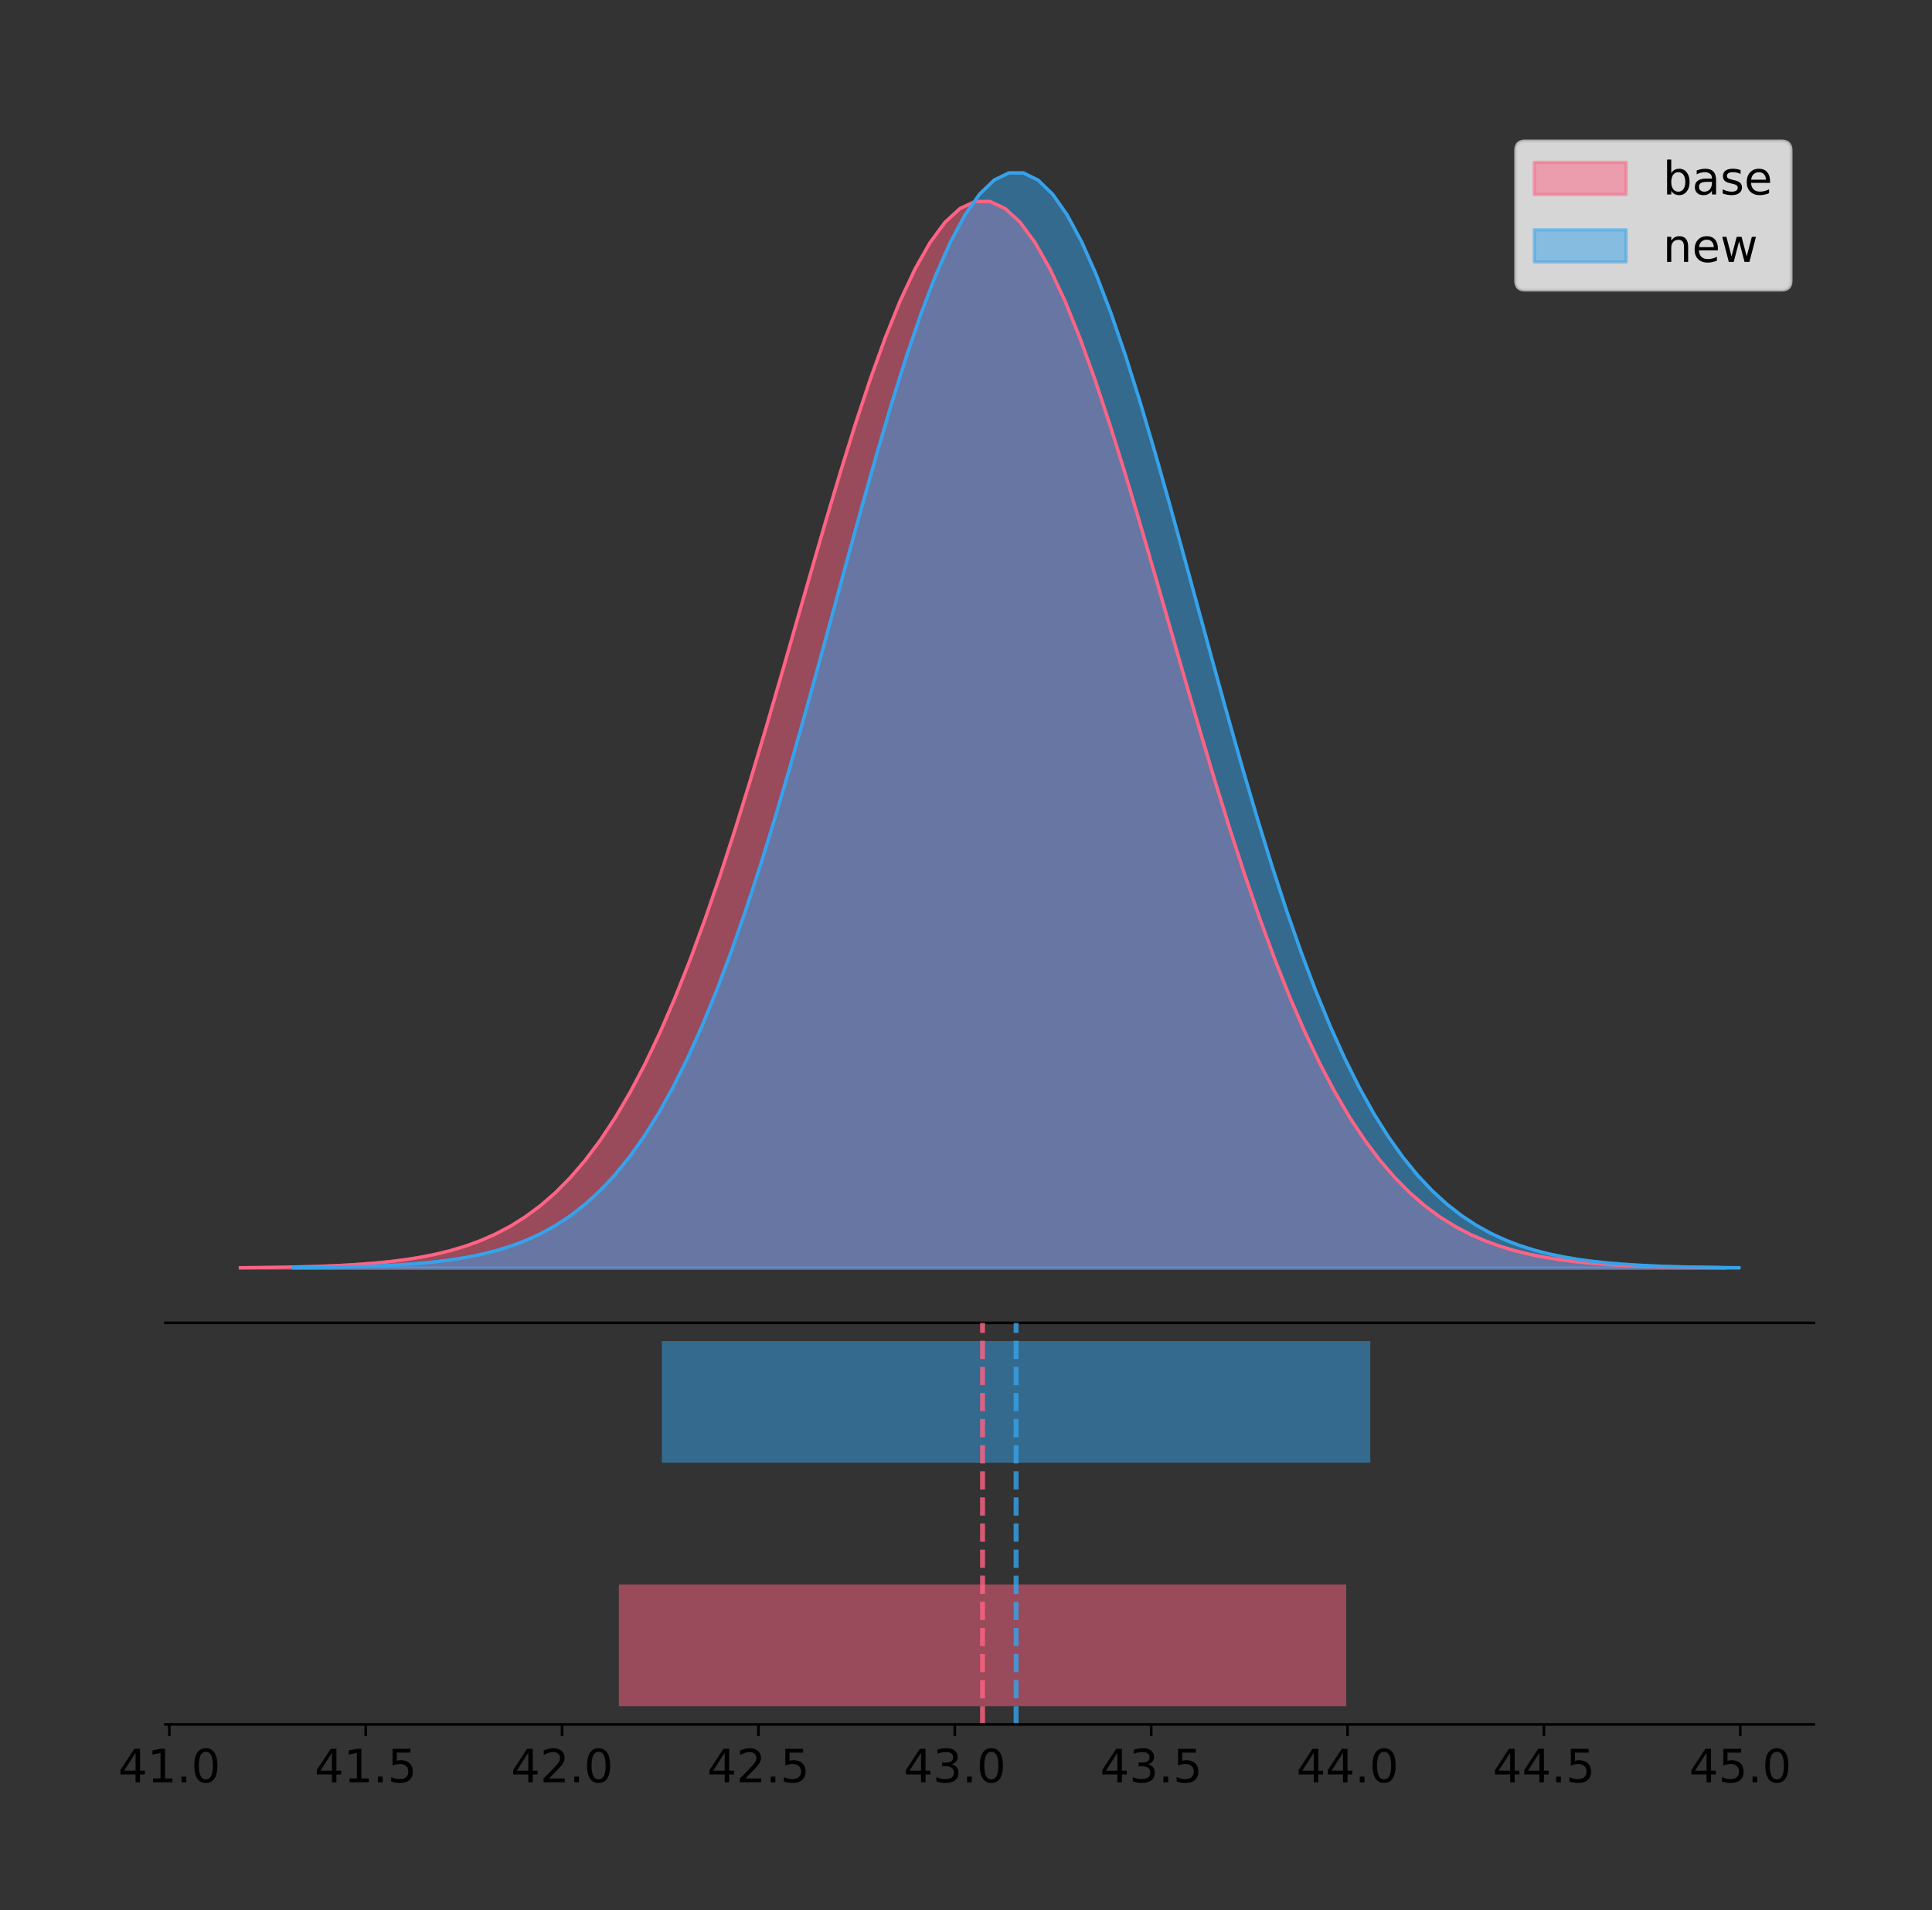<?xml version="1.0" encoding="utf-8" standalone="no"?>
<!DOCTYPE svg PUBLIC "-//W3C//DTD SVG 1.1//EN"
  "http://www.w3.org/Graphics/SVG/1.1/DTD/svg11.dtd">
<!-- Created with matplotlib (https://matplotlib.org/) -->
<svg height="581.789pt" version="1.1" viewBox="0 0 588.596 581.789" width="588.596pt" xmlns="http://www.w3.org/2000/svg" xmlns:xlink="http://www.w3.org/1999/xlink">
 <rect x="0" y="0" width="588.596" height="581.789" fill="#333333" stroke="none"/>
 <defs>
  <style type="text/css">
*{stroke-linecap:butt;stroke-linejoin:round;}
  </style>
 </defs>
 <g id="figure_1">
  <g id="patch_1">
   <path d="M 0 581.789 
L 588.596 581.789 
L 588.596 0 
L 0 0 
z
" style="fill:none;"/>
  </g>
  <g id="axes_1">
   <g id="patch_2">
    <path d="M 50.396 402.93 
L 552.596 402.93 
L 552.596 36 
L 50.396 36 
z
" style="fill:none;"/>
   </g>
   <g id="PolyCollection_1">
    <defs>
     <path d="M 73.224 -195.538 
L 73.224 -195.647 
L 77.792 -195.688 
L 82.36 -195.743 
L 86.928 -195.817 
L 91.496 -195.915 
L 96.064 -196.044 
L 100.631 -196.212 
L 105.199 -196.431 
L 109.767 -196.713 
L 114.335 -197.074 
L 118.903 -197.532 
L 123.471 -198.11 
L 128.039 -198.835 
L 132.607 -199.735 
L 137.175 -200.848 
L 141.743 -202.211 
L 146.311 -203.87 
L 150.879 -205.874 
L 155.447 -208.276 
L 160.015 -211.134 
L 164.583 -214.509 
L 169.151 -218.464 
L 173.719 -223.063 
L 178.287 -228.37 
L 182.855 -234.445 
L 187.423 -241.345 
L 191.991 -249.116 
L 196.559 -257.799 
L 201.127 -267.418 
L 205.695 -277.982 
L 210.263 -289.484 
L 214.831 -301.894 
L 219.399 -315.159 
L 223.967 -329.203 
L 228.535 -343.924 
L 233.103 -359.194 
L 237.671 -374.861 
L 242.239 -390.748 
L 246.807 -406.66 
L 251.375 -422.383 
L 255.943 -437.69 
L 260.511 -452.347 
L 265.078 -466.12 
L 269.646 -478.775 
L 274.214 -490.092 
L 278.782 -499.868 
L 283.35 -507.922 
L 287.918 -514.102 
L 292.486 -518.289 
L 297.054 -520.404 
L 301.622 -520.404 
L 306.19 -518.289 
L 310.758 -514.102 
L 315.326 -507.922 
L 319.894 -499.868 
L 324.462 -490.092 
L 329.03 -478.775 
L 333.598 -466.12 
L 338.166 -452.347 
L 342.734 -437.69 
L 347.302 -422.383 
L 351.87 -406.66 
L 356.438 -390.748 
L 361.006 -374.861 
L 365.574 -359.194 
L 370.142 -343.924 
L 374.71 -329.203 
L 379.278 -315.159 
L 383.846 -301.894 
L 388.414 -289.484 
L 392.982 -277.982 
L 397.55 -267.418 
L 402.118 -257.799 
L 406.686 -249.116 
L 411.254 -241.345 
L 415.822 -234.445 
L 420.39 -228.37 
L 424.958 -223.063 
L 429.525 -218.464 
L 434.093 -214.509 
L 438.661 -211.134 
L 443.229 -208.276 
L 447.797 -205.874 
L 452.365 -203.87 
L 456.933 -202.211 
L 461.501 -200.848 
L 466.069 -199.735 
L 470.637 -198.835 
L 475.205 -198.11 
L 479.773 -197.532 
L 484.341 -197.074 
L 488.909 -196.713 
L 493.477 -196.431 
L 498.045 -196.212 
L 502.613 -196.044 
L 507.181 -195.915 
L 511.749 -195.817 
L 516.317 -195.743 
L 520.885 -195.688 
L 525.453 -195.647 
L 525.453 -195.538 
L 525.453 -195.538 
L 520.885 -195.538 
L 516.317 -195.538 
L 511.749 -195.538 
L 507.181 -195.538 
L 502.613 -195.538 
L 498.045 -195.538 
L 493.477 -195.538 
L 488.909 -195.538 
L 484.341 -195.538 
L 479.773 -195.538 
L 475.205 -195.538 
L 470.637 -195.538 
L 466.069 -195.538 
L 461.501 -195.538 
L 456.933 -195.538 
L 452.365 -195.538 
L 447.797 -195.538 
L 443.229 -195.538 
L 438.661 -195.538 
L 434.093 -195.538 
L 429.525 -195.538 
L 424.958 -195.538 
L 420.39 -195.538 
L 415.822 -195.538 
L 411.254 -195.538 
L 406.686 -195.538 
L 402.118 -195.538 
L 397.55 -195.538 
L 392.982 -195.538 
L 388.414 -195.538 
L 383.846 -195.538 
L 379.278 -195.538 
L 374.71 -195.538 
L 370.142 -195.538 
L 365.574 -195.538 
L 361.006 -195.538 
L 356.438 -195.538 
L 351.87 -195.538 
L 347.302 -195.538 
L 342.734 -195.538 
L 338.166 -195.538 
L 333.598 -195.538 
L 329.03 -195.538 
L 324.462 -195.538 
L 319.894 -195.538 
L 315.326 -195.538 
L 310.758 -195.538 
L 306.19 -195.538 
L 301.622 -195.538 
L 297.054 -195.538 
L 292.486 -195.538 
L 287.918 -195.538 
L 283.35 -195.538 
L 278.782 -195.538 
L 274.214 -195.538 
L 269.646 -195.538 
L 265.078 -195.538 
L 260.511 -195.538 
L 255.943 -195.538 
L 251.375 -195.538 
L 246.807 -195.538 
L 242.239 -195.538 
L 237.671 -195.538 
L 233.103 -195.538 
L 228.535 -195.538 
L 223.967 -195.538 
L 219.399 -195.538 
L 214.831 -195.538 
L 210.263 -195.538 
L 205.695 -195.538 
L 201.127 -195.538 
L 196.559 -195.538 
L 191.991 -195.538 
L 187.423 -195.538 
L 182.855 -195.538 
L 178.287 -195.538 
L 173.719 -195.538 
L 169.151 -195.538 
L 164.583 -195.538 
L 160.015 -195.538 
L 155.447 -195.538 
L 150.879 -195.538 
L 146.311 -195.538 
L 141.743 -195.538 
L 137.175 -195.538 
L 132.607 -195.538 
L 128.039 -195.538 
L 123.471 -195.538 
L 118.903 -195.538 
L 114.335 -195.538 
L 109.767 -195.538 
L 105.199 -195.538 
L 100.631 -195.538 
L 96.064 -195.538 
L 91.496 -195.538 
L 86.928 -195.538 
L 82.36 -195.538 
L 77.792 -195.538 
L 73.224 -195.538 
z
" id="m9d165dacde" style="stroke:#ff6384;stroke-opacity:0.5;"/>
    </defs>
    <g clip-path="url(#pd9606b1ad4)">
     <use style="fill:#ff6384;fill-opacity:0.5;stroke:#ff6384;stroke-opacity:0.5;" x="0" xlink:href="#m9d165dacde" y="581.789"/>
    </g>
   </g>
   <g id="PolyCollection_2">
    <defs>
     <path d="M 89.344 -195.538 
L 89.344 -195.65 
L 93.793 -195.692 
L 98.242 -195.749 
L 102.69 -195.825 
L 107.139 -195.925 
L 111.588 -196.058 
L 116.037 -196.23 
L 120.485 -196.455 
L 124.934 -196.744 
L 129.383 -197.115 
L 133.831 -197.585 
L 138.28 -198.179 
L 142.729 -198.923 
L 147.178 -199.848 
L 151.626 -200.99 
L 156.075 -202.39 
L 160.524 -204.093 
L 164.973 -206.151 
L 169.421 -208.617 
L 173.87 -211.552 
L 178.319 -215.017 
L 182.768 -219.078 
L 187.216 -223.801 
L 191.665 -229.25 
L 196.114 -235.488 
L 200.563 -242.572 
L 205.011 -250.552 
L 209.46 -259.468 
L 213.909 -269.344 
L 218.357 -280.192 
L 222.806 -292.002 
L 227.255 -304.744 
L 231.704 -318.365 
L 236.152 -332.786 
L 240.601 -347.901 
L 245.05 -363.58 
L 249.499 -379.667 
L 253.947 -395.98 
L 258.396 -412.318 
L 262.845 -428.462 
L 267.294 -444.18 
L 271.742 -459.23 
L 276.191 -473.372 
L 280.64 -486.366 
L 285.089 -497.987 
L 289.537 -508.025 
L 293.986 -516.294 
L 298.435 -522.64 
L 302.883 -526.94 
L 307.332 -529.111 
L 311.781 -529.111 
L 316.23 -526.94 
L 320.678 -522.64 
L 325.127 -516.294 
L 329.576 -508.025 
L 334.025 -497.987 
L 338.473 -486.366 
L 342.922 -473.372 
L 347.371 -459.23 
L 351.82 -444.18 
L 356.268 -428.462 
L 360.717 -412.318 
L 365.166 -395.98 
L 369.615 -379.667 
L 374.063 -363.58 
L 378.512 -347.901 
L 382.961 -332.786 
L 387.41 -318.365 
L 391.858 -304.744 
L 396.307 -292.002 
L 400.756 -280.192 
L 405.204 -269.344 
L 409.653 -259.468 
L 414.102 -250.552 
L 418.551 -242.572 
L 422.999 -235.488 
L 427.448 -229.25 
L 431.897 -223.801 
L 436.346 -219.078 
L 440.794 -215.017 
L 445.243 -211.552 
L 449.692 -208.617 
L 454.141 -206.151 
L 458.589 -204.093 
L 463.038 -202.39 
L 467.487 -200.99 
L 471.936 -199.848 
L 476.384 -198.923 
L 480.833 -198.179 
L 485.282 -197.585 
L 489.73 -197.115 
L 494.179 -196.744 
L 498.628 -196.455 
L 503.077 -196.23 
L 507.525 -196.058 
L 511.974 -195.925 
L 516.423 -195.825 
L 520.872 -195.749 
L 525.32 -195.692 
L 529.769 -195.65 
L 529.769 -195.538 
L 529.769 -195.538 
L 525.32 -195.538 
L 520.872 -195.538 
L 516.423 -195.538 
L 511.974 -195.538 
L 507.525 -195.538 
L 503.077 -195.538 
L 498.628 -195.538 
L 494.179 -195.538 
L 489.73 -195.538 
L 485.282 -195.538 
L 480.833 -195.538 
L 476.384 -195.538 
L 471.936 -195.538 
L 467.487 -195.538 
L 463.038 -195.538 
L 458.589 -195.538 
L 454.141 -195.538 
L 449.692 -195.538 
L 445.243 -195.538 
L 440.794 -195.538 
L 436.346 -195.538 
L 431.897 -195.538 
L 427.448 -195.538 
L 422.999 -195.538 
L 418.551 -195.538 
L 414.102 -195.538 
L 409.653 -195.538 
L 405.204 -195.538 
L 400.756 -195.538 
L 396.307 -195.538 
L 391.858 -195.538 
L 387.41 -195.538 
L 382.961 -195.538 
L 378.512 -195.538 
L 374.063 -195.538 
L 369.615 -195.538 
L 365.166 -195.538 
L 360.717 -195.538 
L 356.268 -195.538 
L 351.82 -195.538 
L 347.371 -195.538 
L 342.922 -195.538 
L 338.473 -195.538 
L 334.025 -195.538 
L 329.576 -195.538 
L 325.127 -195.538 
L 320.678 -195.538 
L 316.23 -195.538 
L 311.781 -195.538 
L 307.332 -195.538 
L 302.883 -195.538 
L 298.435 -195.538 
L 293.986 -195.538 
L 289.537 -195.538 
L 285.089 -195.538 
L 280.64 -195.538 
L 276.191 -195.538 
L 271.742 -195.538 
L 267.294 -195.538 
L 262.845 -195.538 
L 258.396 -195.538 
L 253.947 -195.538 
L 249.499 -195.538 
L 245.05 -195.538 
L 240.601 -195.538 
L 236.152 -195.538 
L 231.704 -195.538 
L 227.255 -195.538 
L 222.806 -195.538 
L 218.357 -195.538 
L 213.909 -195.538 
L 209.46 -195.538 
L 205.011 -195.538 
L 200.563 -195.538 
L 196.114 -195.538 
L 191.665 -195.538 
L 187.216 -195.538 
L 182.768 -195.538 
L 178.319 -195.538 
L 173.87 -195.538 
L 169.421 -195.538 
L 164.973 -195.538 
L 160.524 -195.538 
L 156.075 -195.538 
L 151.626 -195.538 
L 147.178 -195.538 
L 142.729 -195.538 
L 138.28 -195.538 
L 133.831 -195.538 
L 129.383 -195.538 
L 124.934 -195.538 
L 120.485 -195.538 
L 116.037 -195.538 
L 111.588 -195.538 
L 107.139 -195.538 
L 102.69 -195.538 
L 98.242 -195.538 
L 93.793 -195.538 
L 89.344 -195.538 
z
" id="m24543352e2" style="stroke:#36a2eb;stroke-opacity:0.5;"/>
    </defs>
    <g clip-path="url(#pd9606b1ad4)">
     <use style="fill:#36a2eb;fill-opacity:0.5;stroke:#36a2eb;stroke-opacity:0.5;" x="0" xlink:href="#m24543352e2" y="581.789"/>
    </g>
   </g>
   <g id="line2d_1">
    <path clip-path="url(#pd9606b1ad4)" d="M 73.224 386.142 
L 77.792 386.101 
L 82.36 386.046 
L 86.928 385.972 
L 91.496 385.874 
L 96.064 385.745 
L 100.631 385.577 
L 105.199 385.358 
L 109.767 385.077 
L 114.335 384.716 
L 118.903 384.258 
L 123.471 383.679 
L 128.039 382.955 
L 132.607 382.054 
L 137.175 380.942 
L 141.743 379.578 
L 146.311 377.919 
L 150.879 375.916 
L 155.447 373.514 
L 160.015 370.656 
L 164.583 367.281 
L 169.151 363.326 
L 173.719 358.726 
L 178.287 353.419 
L 182.855 347.344 
L 187.423 340.445 
L 191.991 332.673 
L 196.559 323.99 
L 201.127 314.372 
L 205.695 303.807 
L 210.263 292.305 
L 214.831 279.895 
L 219.399 266.63 
L 223.967 252.586 
L 228.535 237.865 
L 233.103 222.595 
L 237.671 206.929 
L 242.239 191.041 
L 246.807 175.13 
L 251.375 159.407 
L 255.943 144.1 
L 260.511 129.442 
L 265.078 115.67 
L 269.646 103.015 
L 274.214 91.697 
L 278.782 81.921 
L 283.35 73.868 
L 287.918 67.688 
L 292.486 63.5 
L 297.054 61.386 
L 301.622 61.386 
L 306.19 63.5 
L 310.758 67.688 
L 315.326 73.868 
L 319.894 81.921 
L 324.462 91.697 
L 329.03 103.015 
L 333.598 115.67 
L 338.166 129.442 
L 342.734 144.1 
L 347.302 159.407 
L 351.87 175.13 
L 356.438 191.041 
L 361.006 206.929 
L 365.574 222.595 
L 370.142 237.865 
L 374.71 252.586 
L 379.278 266.63 
L 383.846 279.895 
L 388.414 292.305 
L 392.982 303.807 
L 397.55 314.372 
L 402.118 323.99 
L 406.686 332.673 
L 411.254 340.445 
L 415.822 347.344 
L 420.39 353.419 
L 424.958 358.726 
L 429.525 363.326 
L 434.093 367.281 
L 438.661 370.656 
L 443.229 373.514 
L 447.797 375.916 
L 452.365 377.919 
L 456.933 379.578 
L 461.501 380.942 
L 466.069 382.054 
L 470.637 382.955 
L 475.205 383.679 
L 479.773 384.258 
L 484.341 384.716 
L 488.909 385.077 
L 493.477 385.358 
L 498.045 385.577 
L 502.613 385.745 
L 507.181 385.874 
L 511.749 385.972 
L 516.317 386.046 
L 520.885 386.101 
L 525.453 386.142 
" style="fill:none;stroke:#ff6384;stroke-linecap:square;"/>
   </g>
   <g id="line2d_2">
    <path clip-path="url(#pd9606b1ad4)" d="M 89.344 386.139 
L 93.793 386.097 
L 98.242 386.04 
L 102.69 385.965 
L 107.139 385.864 
L 111.588 385.732 
L 116.037 385.559 
L 120.485 385.334 
L 124.934 385.045 
L 129.383 384.675 
L 133.831 384.204 
L 138.28 383.61 
L 142.729 382.867 
L 147.178 381.941 
L 151.626 380.799 
L 156.075 379.399 
L 160.524 377.696 
L 164.973 375.639 
L 169.421 373.172 
L 173.87 370.238 
L 178.319 366.772 
L 182.768 362.711 
L 187.216 357.989 
L 191.665 352.539 
L 196.114 346.301 
L 200.563 339.217 
L 205.011 331.237 
L 209.46 322.322 
L 213.909 312.445 
L 218.357 301.597 
L 222.806 289.787 
L 227.255 277.045 
L 231.704 263.424 
L 236.152 249.004 
L 240.601 233.888 
L 245.05 218.209 
L 249.499 202.123 
L 253.947 185.809 
L 258.396 169.471 
L 262.845 153.327 
L 267.294 137.61 
L 271.742 122.559 
L 276.191 108.418 
L 280.64 95.423 
L 285.089 83.803 
L 289.537 73.765 
L 293.986 65.495 
L 298.435 59.15 
L 302.883 54.85 
L 307.332 52.679 
L 311.781 52.679 
L 316.23 54.85 
L 320.678 59.15 
L 325.127 65.495 
L 329.576 73.765 
L 334.025 83.803 
L 338.473 95.423 
L 342.922 108.418 
L 347.371 122.559 
L 351.82 137.61 
L 356.268 153.327 
L 360.717 169.471 
L 365.166 185.809 
L 369.615 202.123 
L 374.063 218.209 
L 378.512 233.888 
L 382.961 249.004 
L 387.41 263.424 
L 391.858 277.045 
L 396.307 289.787 
L 400.756 301.597 
L 405.204 312.445 
L 409.653 322.322 
L 414.102 331.237 
L 418.551 339.217 
L 422.999 346.301 
L 427.448 352.539 
L 431.897 357.989 
L 436.346 362.711 
L 440.794 366.772 
L 445.243 370.238 
L 449.692 373.172 
L 454.141 375.639 
L 458.589 377.696 
L 463.038 379.399 
L 467.487 380.799 
L 471.936 381.941 
L 476.384 382.867 
L 480.833 383.61 
L 485.282 384.204 
L 489.73 384.675 
L 494.179 385.045 
L 498.628 385.334 
L 503.077 385.559 
L 507.525 385.732 
L 511.974 385.864 
L 516.423 385.965 
L 520.872 386.04 
L 525.32 386.097 
L 529.769 386.139 
" style="fill:none;stroke:#36a2eb;stroke-linecap:square;"/>
   </g>
   <g id="patch_3">
    <path d="M 50.396 402.93 
L 552.596 402.93 
" style="fill:none;stroke:#000000;stroke-linecap:square;stroke-linejoin:miter;stroke-width:0.8;"/>
   </g>
   <g id="legend_1">
    <g id="patch_4">
     <path d="M 464.622 88.299 
L 542.796 88.299 
Q 545.596 88.299 545.596 85.499 
L 545.596 45.8 
Q 545.596 43 542.796 43 
L 464.622 43 
Q 461.822 43 461.822 45.8 
L 461.822 85.499 
Q 461.822 88.299 464.622 88.299 
z
" style="fill:#ffffff;opacity:0.8;stroke:#cccccc;stroke-linejoin:miter;"/>
    </g>
    <g id="patch_5">
     <path d="M 467.422 59.238 
L 495.422 59.238 
L 495.422 49.438 
L 467.422 49.438 
z
" style="fill:#ff6384;opacity:0.5;stroke:#ff6384;stroke-linejoin:miter;"/>
    </g>
    <g id="text_1">
     <!-- base -->
     <defs>
      <path d="M 48.688 27.297 
Q 48.688 37.203 44.609 42.844 
Q 40.531 48.484 33.406 48.484 
Q 26.266 48.484 22.188 42.844 
Q 18.109 37.203 18.109 27.297 
Q 18.109 17.391 22.188 11.75 
Q 26.266 6.109 33.406 6.109 
Q 40.531 6.109 44.609 11.75 
Q 48.688 17.391 48.688 27.297 
z
M 18.109 46.391 
Q 20.953 51.266 25.266 53.625 
Q 29.594 56 35.594 56 
Q 45.562 56 51.781 48.094 
Q 58.016 40.188 58.016 27.297 
Q 58.016 14.406 51.781 6.484 
Q 45.562 -1.422 35.594 -1.422 
Q 29.594 -1.422 25.266 0.953 
Q 20.953 3.328 18.109 8.203 
L 18.109 0 
L 9.078 0 
L 9.078 75.984 
L 18.109 75.984 
z
" id="DejaVuSans-98"/>
      <path d="M 34.281 27.484 
Q 23.391 27.484 19.188 25 
Q 14.984 22.516 14.984 16.5 
Q 14.984 11.719 18.141 8.906 
Q 21.297 6.109 26.703 6.109 
Q 34.188 6.109 38.703 11.406 
Q 43.219 16.703 43.219 25.484 
L 43.219 27.484 
z
M 52.203 31.203 
L 52.203 0 
L 43.219 0 
L 43.219 8.297 
Q 40.141 3.328 35.547 0.953 
Q 30.953 -1.422 24.312 -1.422 
Q 15.922 -1.422 10.953 3.297 
Q 6 8.016 6 15.922 
Q 6 25.141 12.172 29.828 
Q 18.359 34.516 30.609 34.516 
L 43.219 34.516 
L 43.219 35.406 
Q 43.219 41.609 39.141 45 
Q 35.062 48.391 27.688 48.391 
Q 23 48.391 18.547 47.266 
Q 14.109 46.141 10.016 43.891 
L 10.016 52.203 
Q 14.938 54.109 19.578 55.047 
Q 24.219 56 28.609 56 
Q 40.484 56 46.344 49.844 
Q 52.203 43.703 52.203 31.203 
z
" id="DejaVuSans-97"/>
      <path d="M 44.281 53.078 
L 44.281 44.578 
Q 40.484 46.531 36.375 47.5 
Q 32.281 48.484 27.875 48.484 
Q 21.188 48.484 17.844 46.438 
Q 14.5 44.391 14.5 40.281 
Q 14.5 37.156 16.891 35.375 
Q 19.281 33.594 26.516 31.984 
L 29.594 31.297 
Q 39.156 29.25 43.188 25.516 
Q 47.219 21.781 47.219 15.094 
Q 47.219 7.469 41.188 3.016 
Q 35.156 -1.422 24.609 -1.422 
Q 20.219 -1.422 15.453 -0.562 
Q 10.688 0.297 5.422 2 
L 5.422 11.281 
Q 10.406 8.688 15.234 7.391 
Q 20.062 6.109 24.812 6.109 
Q 31.156 6.109 34.562 8.281 
Q 37.984 10.453 37.984 14.406 
Q 37.984 18.062 35.516 20.016 
Q 33.062 21.969 24.703 23.781 
L 21.578 24.516 
Q 13.234 26.266 9.516 29.906 
Q 5.812 33.547 5.812 39.891 
Q 5.812 47.609 11.281 51.797 
Q 16.75 56 26.812 56 
Q 31.781 56 36.172 55.266 
Q 40.578 54.547 44.281 53.078 
z
" id="DejaVuSans-115"/>
      <path d="M 56.203 29.594 
L 56.203 25.203 
L 14.891 25.203 
Q 15.484 15.922 20.484 11.062 
Q 25.484 6.203 34.422 6.203 
Q 39.594 6.203 44.453 7.469 
Q 49.312 8.734 54.109 11.281 
L 54.109 2.781 
Q 49.266 0.734 44.188 -0.344 
Q 39.109 -1.422 33.891 -1.422 
Q 20.797 -1.422 13.156 6.188 
Q 5.516 13.812 5.516 26.812 
Q 5.516 40.234 12.766 48.109 
Q 20.016 56 32.328 56 
Q 43.359 56 49.781 48.891 
Q 56.203 41.797 56.203 29.594 
z
M 47.219 32.234 
Q 47.125 39.594 43.094 43.984 
Q 39.062 48.391 32.422 48.391 
Q 24.906 48.391 20.391 44.141 
Q 15.875 39.891 15.188 32.172 
z
" id="DejaVuSans-101"/>
     </defs>
     <g transform="translate(506.622 59.238)scale(0.14 -0.14)">
      <use xlink:href="#DejaVuSans-98"/>
      <use x="63.477" xlink:href="#DejaVuSans-97"/>
      <use x="124.756" xlink:href="#DejaVuSans-115"/>
      <use x="176.855" xlink:href="#DejaVuSans-101"/>
     </g>
    </g>
    <g id="patch_6">
     <path d="M 467.422 79.787 
L 495.422 79.787 
L 495.422 69.987 
L 467.422 69.987 
z
" style="fill:#36a2eb;opacity:0.5;stroke:#36a2eb;stroke-linejoin:miter;"/>
    </g>
    <g id="text_2">
     <!-- new -->
     <defs>
      <path d="M 54.891 33.016 
L 54.891 0 
L 45.906 0 
L 45.906 32.719 
Q 45.906 40.484 42.875 44.328 
Q 39.844 48.188 33.797 48.188 
Q 26.516 48.188 22.312 43.547 
Q 18.109 38.922 18.109 30.906 
L 18.109 0 
L 9.078 0 
L 9.078 54.688 
L 18.109 54.688 
L 18.109 46.188 
Q 21.344 51.125 25.703 53.562 
Q 30.078 56 35.797 56 
Q 45.219 56 50.047 50.172 
Q 54.891 44.344 54.891 33.016 
z
" id="DejaVuSans-110"/>
      <path d="M 4.203 54.688 
L 13.188 54.688 
L 24.422 12.016 
L 35.594 54.688 
L 46.188 54.688 
L 57.422 12.016 
L 68.609 54.688 
L 77.594 54.688 
L 63.281 0 
L 52.688 0 
L 40.922 44.828 
L 29.109 0 
L 18.5 0 
z
" id="DejaVuSans-119"/>
     </defs>
     <g transform="translate(506.622 79.787)scale(0.14 -0.14)">
      <use xlink:href="#DejaVuSans-110"/>
      <use x="63.379" xlink:href="#DejaVuSans-101"/>
      <use x="124.902" xlink:href="#DejaVuSans-119"/>
     </g>
    </g>
   </g>
  </g>
  <g id="axes_2">
   <g id="patch_7">
    <path d="M 50.396 525.24 
L 552.596 525.24 
L 552.596 402.93 
L 50.396 402.93 
z
" style="fill:none;"/>
   </g>
   <g id="patch_8">
    <path clip-path="url(#pbd8dd1c07b)" d="M 188.542 519.68 
L 410.134 519.68 
L 410.134 482.617 
L 188.542 482.617 
z
" style="fill:#ff6384;opacity:0.5;"/>
   </g>
   <g id="patch_9">
    <path clip-path="url(#pbd8dd1c07b)" d="M 201.652 445.553 
L 417.461 445.553 
L 417.461 408.49 
L 201.652 408.49 
z
" style="fill:#36a2eb;opacity:0.5;"/>
   </g>
   <g id="matplotlib.axis_1">
    <g id="xtick_1">
     <g id="line2d_3">
      <defs>
       <path d="M 0 0 
L 0 3.5 
" id="mcd4e4be201" style="stroke:#000000;stroke-width:0.8;"/>
      </defs>
      <g>
       <use style="stroke:#000000;stroke-width:0.8;" x="51.586" xlink:href="#mcd4e4be201" y="525.24"/>
      </g>
     </g>
     <g id="text_3">
      <!-- 41.0 -->
      <defs>
       <path d="M 37.797 64.312 
L 12.891 25.391 
L 37.797 25.391 
z
M 35.203 72.906 
L 47.609 72.906 
L 47.609 25.391 
L 58.016 25.391 
L 58.016 17.188 
L 47.609 17.188 
L 47.609 0 
L 37.797 0 
L 37.797 17.188 
L 4.891 17.188 
L 4.891 26.703 
z
" id="DejaVuSans-52"/>
       <path d="M 12.406 8.297 
L 28.516 8.297 
L 28.516 63.922 
L 10.984 60.406 
L 10.984 69.391 
L 28.422 72.906 
L 38.281 72.906 
L 38.281 8.297 
L 54.391 8.297 
L 54.391 0 
L 12.406 0 
z
" id="DejaVuSans-49"/>
       <path d="M 10.688 12.406 
L 21 12.406 
L 21 0 
L 10.688 0 
z
" id="DejaVuSans-46"/>
       <path d="M 31.781 66.406 
Q 24.172 66.406 20.328 58.906 
Q 16.5 51.422 16.5 36.375 
Q 16.5 21.391 20.328 13.891 
Q 24.172 6.391 31.781 6.391 
Q 39.453 6.391 43.281 13.891 
Q 47.125 21.391 47.125 36.375 
Q 47.125 51.422 43.281 58.906 
Q 39.453 66.406 31.781 66.406 
z
M 31.781 74.219 
Q 44.047 74.219 50.516 64.516 
Q 56.984 54.828 56.984 36.375 
Q 56.984 17.969 50.516 8.266 
Q 44.047 -1.422 31.781 -1.422 
Q 19.531 -1.422 13.062 8.266 
Q 6.594 17.969 6.594 36.375 
Q 6.594 54.828 13.062 64.516 
Q 19.531 74.219 31.781 74.219 
z
" id="DejaVuSans-48"/>
      </defs>
      <g transform="translate(36 542.878)scale(0.14 -0.14)">
       <use xlink:href="#DejaVuSans-52"/>
       <use x="63.623" xlink:href="#DejaVuSans-49"/>
       <use x="127.246" xlink:href="#DejaVuSans-46"/>
       <use x="159.033" xlink:href="#DejaVuSans-48"/>
      </g>
     </g>
    </g>
    <g id="xtick_2">
     <g id="line2d_4">
      <g>
       <use style="stroke:#000000;stroke-width:0.8;" x="111.412" xlink:href="#mcd4e4be201" y="525.24"/>
      </g>
     </g>
     <g id="text_4">
      <!-- 41.5 -->
      <defs>
       <path d="M 10.797 72.906 
L 49.516 72.906 
L 49.516 64.594 
L 19.828 64.594 
L 19.828 46.734 
Q 21.969 47.469 24.109 47.828 
Q 26.266 48.188 28.422 48.188 
Q 40.625 48.188 47.75 41.5 
Q 54.891 34.812 54.891 23.391 
Q 54.891 11.625 47.562 5.094 
Q 40.234 -1.422 26.906 -1.422 
Q 22.312 -1.422 17.547 -0.641 
Q 12.797 0.141 7.719 1.703 
L 7.719 11.625 
Q 12.109 9.234 16.797 8.062 
Q 21.484 6.891 26.703 6.891 
Q 35.156 6.891 40.078 11.328 
Q 45.016 15.766 45.016 23.391 
Q 45.016 31 40.078 35.438 
Q 35.156 39.891 26.703 39.891 
Q 22.75 39.891 18.812 39.016 
Q 14.891 38.141 10.797 36.281 
z
" id="DejaVuSans-53"/>
      </defs>
      <g transform="translate(95.826 542.878)scale(0.14 -0.14)">
       <use xlink:href="#DejaVuSans-52"/>
       <use x="63.623" xlink:href="#DejaVuSans-49"/>
       <use x="127.246" xlink:href="#DejaVuSans-46"/>
       <use x="159.033" xlink:href="#DejaVuSans-53"/>
      </g>
     </g>
    </g>
    <g id="xtick_3">
     <g id="line2d_5">
      <g>
       <use style="stroke:#000000;stroke-width:0.8;" x="171.238" xlink:href="#mcd4e4be201" y="525.24"/>
      </g>
     </g>
     <g id="text_5">
      <!-- 42.0 -->
      <defs>
       <path d="M 19.188 8.297 
L 53.609 8.297 
L 53.609 0 
L 7.328 0 
L 7.328 8.297 
Q 12.938 14.109 22.625 23.891 
Q 32.328 33.688 34.812 36.531 
Q 39.547 41.844 41.422 45.531 
Q 43.312 49.219 43.312 52.781 
Q 43.312 58.594 39.234 62.25 
Q 35.156 65.922 28.609 65.922 
Q 23.969 65.922 18.812 64.312 
Q 13.672 62.703 7.812 59.422 
L 7.812 69.391 
Q 13.766 71.781 18.938 73 
Q 24.125 74.219 28.422 74.219 
Q 39.75 74.219 46.484 68.547 
Q 53.219 62.891 53.219 53.422 
Q 53.219 48.922 51.531 44.891 
Q 49.859 40.875 45.406 35.406 
Q 44.188 33.984 37.641 27.219 
Q 31.109 20.453 19.188 8.297 
z
" id="DejaVuSans-50"/>
      </defs>
      <g transform="translate(155.652 542.878)scale(0.14 -0.14)">
       <use xlink:href="#DejaVuSans-52"/>
       <use x="63.623" xlink:href="#DejaVuSans-50"/>
       <use x="127.246" xlink:href="#DejaVuSans-46"/>
       <use x="159.033" xlink:href="#DejaVuSans-48"/>
      </g>
     </g>
    </g>
    <g id="xtick_4">
     <g id="line2d_6">
      <g>
       <use style="stroke:#000000;stroke-width:0.8;" x="231.065" xlink:href="#mcd4e4be201" y="525.24"/>
      </g>
     </g>
     <g id="text_6">
      <!-- 42.5 -->
      <g transform="translate(215.479 542.878)scale(0.14 -0.14)">
       <use xlink:href="#DejaVuSans-52"/>
       <use x="63.623" xlink:href="#DejaVuSans-50"/>
       <use x="127.246" xlink:href="#DejaVuSans-46"/>
       <use x="159.033" xlink:href="#DejaVuSans-53"/>
      </g>
     </g>
    </g>
    <g id="xtick_5">
     <g id="line2d_7">
      <g>
       <use style="stroke:#000000;stroke-width:0.8;" x="290.891" xlink:href="#mcd4e4be201" y="525.24"/>
      </g>
     </g>
     <g id="text_7">
      <!-- 43.0 -->
      <defs>
       <path d="M 40.578 39.312 
Q 47.656 37.797 51.625 33 
Q 55.609 28.219 55.609 21.188 
Q 55.609 10.406 48.188 4.484 
Q 40.766 -1.422 27.094 -1.422 
Q 22.516 -1.422 17.656 -0.516 
Q 12.797 0.391 7.625 2.203 
L 7.625 11.719 
Q 11.719 9.328 16.594 8.109 
Q 21.484 6.891 26.812 6.891 
Q 36.078 6.891 40.938 10.547 
Q 45.797 14.203 45.797 21.188 
Q 45.797 27.641 41.281 31.266 
Q 36.766 34.906 28.719 34.906 
L 20.219 34.906 
L 20.219 43.016 
L 29.109 43.016 
Q 36.375 43.016 40.234 45.922 
Q 44.094 48.828 44.094 54.297 
Q 44.094 59.906 40.109 62.906 
Q 36.141 65.922 28.719 65.922 
Q 24.656 65.922 20.016 65.031 
Q 15.375 64.156 9.812 62.312 
L 9.812 71.094 
Q 15.438 72.656 20.344 73.438 
Q 25.25 74.219 29.594 74.219 
Q 40.828 74.219 47.359 69.109 
Q 53.906 64.016 53.906 55.328 
Q 53.906 49.266 50.438 45.094 
Q 46.969 40.922 40.578 39.312 
z
" id="DejaVuSans-51"/>
      </defs>
      <g transform="translate(275.305 542.878)scale(0.14 -0.14)">
       <use xlink:href="#DejaVuSans-52"/>
       <use x="63.623" xlink:href="#DejaVuSans-51"/>
       <use x="127.246" xlink:href="#DejaVuSans-46"/>
       <use x="159.033" xlink:href="#DejaVuSans-48"/>
      </g>
     </g>
    </g>
    <g id="xtick_6">
     <g id="line2d_8">
      <g>
       <use style="stroke:#000000;stroke-width:0.8;" x="350.717" xlink:href="#mcd4e4be201" y="525.24"/>
      </g>
     </g>
     <g id="text_8">
      <!-- 43.5 -->
      <g transform="translate(335.131 542.878)scale(0.14 -0.14)">
       <use xlink:href="#DejaVuSans-52"/>
       <use x="63.623" xlink:href="#DejaVuSans-51"/>
       <use x="127.246" xlink:href="#DejaVuSans-46"/>
       <use x="159.033" xlink:href="#DejaVuSans-53"/>
      </g>
     </g>
    </g>
    <g id="xtick_7">
     <g id="line2d_9">
      <g>
       <use style="stroke:#000000;stroke-width:0.8;" x="410.543" xlink:href="#mcd4e4be201" y="525.24"/>
      </g>
     </g>
     <g id="text_9">
      <!-- 44.0 -->
      <g transform="translate(394.957 542.878)scale(0.14 -0.14)">
       <use xlink:href="#DejaVuSans-52"/>
       <use x="63.623" xlink:href="#DejaVuSans-52"/>
       <use x="127.246" xlink:href="#DejaVuSans-46"/>
       <use x="159.033" xlink:href="#DejaVuSans-48"/>
      </g>
     </g>
    </g>
    <g id="xtick_8">
     <g id="line2d_10">
      <g>
       <use style="stroke:#000000;stroke-width:0.8;" x="470.369" xlink:href="#mcd4e4be201" y="525.24"/>
      </g>
     </g>
     <g id="text_10">
      <!-- 44.5 -->
      <g transform="translate(454.784 542.878)scale(0.14 -0.14)">
       <use xlink:href="#DejaVuSans-52"/>
       <use x="63.623" xlink:href="#DejaVuSans-52"/>
       <use x="127.246" xlink:href="#DejaVuSans-46"/>
       <use x="159.033" xlink:href="#DejaVuSans-53"/>
      </g>
     </g>
    </g>
    <g id="xtick_9">
     <g id="line2d_11">
      <g>
       <use style="stroke:#000000;stroke-width:0.8;" x="530.196" xlink:href="#mcd4e4be201" y="525.24"/>
      </g>
     </g>
     <g id="text_11">
      <!-- 45.0 -->
      <g transform="translate(514.61 542.878)scale(0.14 -0.14)">
       <use xlink:href="#DejaVuSans-52"/>
       <use x="63.623" xlink:href="#DejaVuSans-53"/>
       <use x="127.246" xlink:href="#DejaVuSans-46"/>
       <use x="159.033" xlink:href="#DejaVuSans-48"/>
      </g>
     </g>
    </g>
   </g>
   <g id="line2d_12">
    <path clip-path="url(#pbd8dd1c07b)" d="M 299.338 525.24 
L 299.338 402.93 
" style="fill:none;stroke:#ff6384;stroke-dasharray:5.55,2.4;stroke-dashoffset:0;stroke-opacity:0.8;stroke-width:1.5;"/>
   </g>
   <g id="line2d_13">
    <path clip-path="url(#pbd8dd1c07b)" d="M 309.557 525.24 
L 309.557 402.93 
" style="fill:none;stroke:#36a2eb;stroke-dasharray:5.55,2.4;stroke-dashoffset:0;stroke-opacity:0.8;stroke-width:1.5;"/>
   </g>
   <g id="patch_10">
    <path d="M 50.396 525.24 
L 552.596 525.24 
" style="fill:none;stroke:#000000;stroke-linecap:square;stroke-linejoin:miter;stroke-width:0.8;"/>
   </g>
  </g>
 </g>
 <defs>
  <clipPath id="pd9606b1ad4">
   <rect height="366.93" width="502.2" x="50.396" y="36"/>
  </clipPath>
  <clipPath id="pbd8dd1c07b">
   <rect height="122.31" width="502.2" x="50.396" y="402.93"/>
  </clipPath>
 </defs>
</svg>
